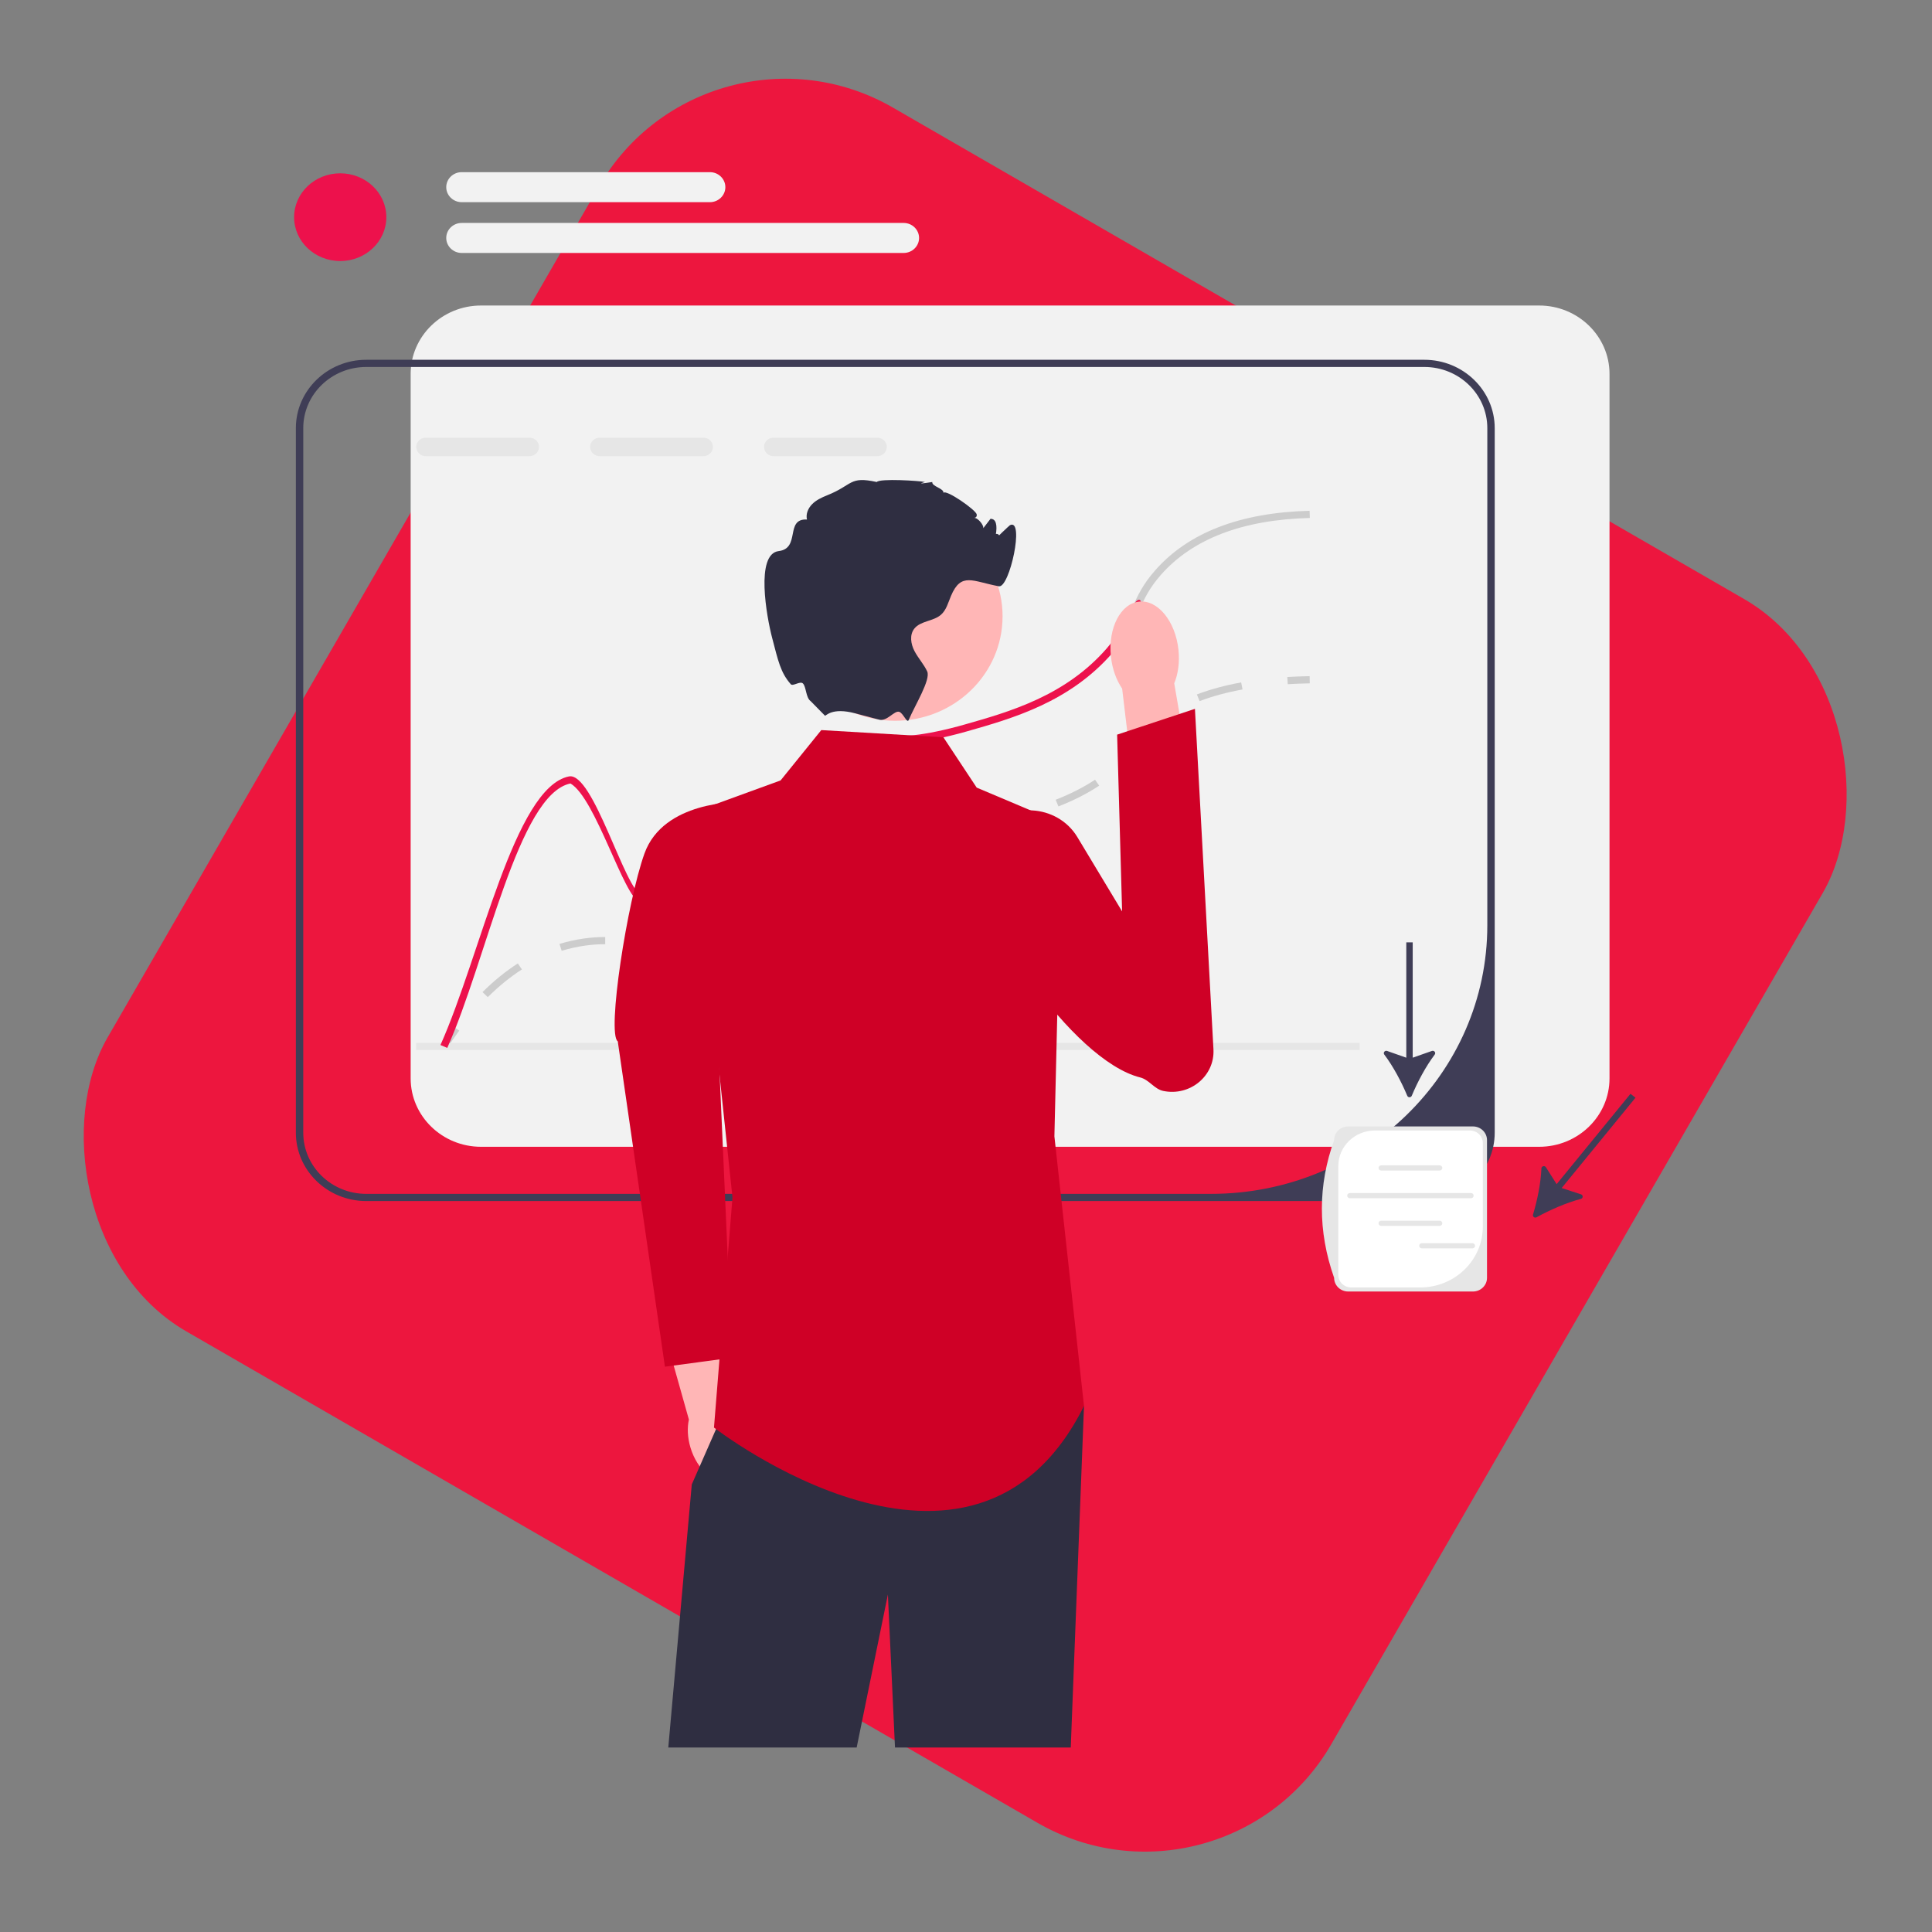 <svg width="808" height="808" viewBox="0 0 808 808" fill="none" xmlns="http://www.w3.org/2000/svg">
<rect x="0" y="0" width="808" height="808" fill="#808080" stroke="none"/>
<rect x="295.5" width="591" height="591" rx="90" transform="rotate(30 295.5 0)" fill="#ED163E"/>
<g clip-path="url(#clip0_22_351)">
<path d="M643.697 127.773H201.178C184.945 127.773 171.745 140.599 171.745 156.371V451.012C171.745 466.785 184.945 479.61 201.178 479.61H643.697C659.93 479.61 673.13 466.785 673.13 451.012V156.371C673.13 140.599 659.93 127.773 643.697 127.773V127.773Z" fill="#F2F2F2"/>
<path d="M595.687 150.468H153.169C136.935 150.468 123.735 163.294 123.735 179.066V473.707C123.735 489.48 136.935 502.305 153.169 502.305H595.687C611.92 502.305 625.12 489.48 625.12 473.707V179.066C625.12 163.294 611.92 150.468 595.687 150.468ZM622.025 386.986C622.025 449.014 570.273 499.298 506.434 499.298H153.169C138.622 499.298 126.83 487.841 126.83 473.707V179.066C126.83 164.933 138.622 153.475 153.168 153.475H595.687C610.233 153.475 622.025 164.933 622.025 179.066V386.986Z" fill="#3F3D56"/>
<path d="M186.944 438.453L184.325 436.851C186.028 434.222 187.784 431.673 189.545 429.276L192.064 431.024C190.338 433.373 188.616 435.872 186.944 438.453H186.944Z" fill="#CCCCCC"/>
<path d="M204.009 417.022L201.794 414.922C206.516 410.22 211.487 406.183 216.566 402.924L218.272 405.433C213.377 408.574 208.578 412.473 204.009 417.022V417.022ZM281.222 398.041C277.526 398.041 274.159 397.581 271.639 397.18L272.139 394.213C274.693 394.619 277.769 395.034 281.222 395.034C284.272 395.034 287.269 394.708 290.385 394.038L291.053 396.975C287.715 397.692 284.499 398.041 281.222 398.041V398.041ZM234.911 397.643L233.981 394.775C237.305 393.756 240.749 392.993 244.217 392.504C247.195 392.086 250.042 391.883 252.92 391.883H253.11V394.89H252.92C250.191 394.89 247.49 395.083 244.66 395.481C241.358 395.946 238.077 396.673 234.911 397.643H234.911ZM308.682 388.953L306.704 386.64C310.975 383.193 314.036 379.025 317.277 374.612L318.57 372.857L321.082 374.614L319.796 376.359C316.436 380.935 313.26 385.258 308.682 388.953V388.953ZM333.502 361.38L331.598 359.009C335.77 355.846 340.483 353.283 346.007 351.174C346.948 350.814 347.847 350.493 348.71 350.208L349.709 353.053C348.888 353.326 348.034 353.63 347.14 353.972C341.896 355.974 337.436 358.397 333.502 361.38ZM370.866 350.935C369.825 350.935 368.838 350.926 367.889 350.915L367.925 347.908C368.895 347.919 369.908 347.921 370.979 347.928C374.621 347.928 379.693 347.827 386.651 347.045L387.008 350.031C379.82 350.84 374.668 350.925 370.866 350.935ZM405.834 346.997L405.221 344.05C410.78 342.958 417.247 341.657 423.649 340.053L424.422 342.964C417.948 344.588 411.433 345.897 405.834 346.997ZM442.654 337.263L441.496 334.474C447.702 332.044 453.09 329.302 457.97 326.092L459.705 328.583C454.642 331.913 449.064 334.753 442.654 337.263ZM473.925 315.776L471.413 314.018C472.277 312.854 473.023 311.718 473.745 310.62C475.876 307.378 478.08 304.025 483.327 299.909L483.695 299.623L485.612 301.983L485.272 302.248C480.416 306.057 478.443 309.06 476.353 312.239C475.609 313.371 474.838 314.543 473.925 315.776ZM501.689 293.222L500.561 290.422C506.076 288.321 512.306 286.63 519.077 285.396L519.649 288.352C513.068 289.551 507.025 291.19 501.689 293.222V293.222Z" fill="#CCCCCC"/>
<path d="M538.566 286.143L538.373 283.142C541.38 282.959 544.524 282.839 547.718 282.783L547.774 285.79C544.626 285.845 541.528 285.964 538.566 286.143Z" fill="#CCCCCC"/>
<path d="M221.456 183.053H178.034C175.852 183.053 174.072 184.782 174.072 186.902C174.072 189.037 175.852 190.766 178.034 190.766H221.456C223.638 190.766 225.418 189.037 225.418 186.902C225.418 184.782 223.638 183.053 221.456 183.053Z" fill="#E6E6E6"/>
<path d="M294.188 183.053H250.765C248.583 183.053 246.804 184.782 246.804 186.902C246.804 189.037 248.583 190.766 250.765 190.766H294.188C296.37 190.766 298.149 189.037 298.149 186.902C298.149 184.782 296.37 183.053 294.188 183.053Z" fill="#E6E6E6"/>
<path d="M366.92 183.053H323.498C321.316 183.053 319.536 184.782 319.536 186.902C319.536 189.037 321.316 190.766 323.498 190.766H366.92C369.102 190.766 370.882 189.037 370.882 186.902C370.882 184.782 369.102 183.053 366.92 183.053Z" fill="#E6E6E6"/>
<path d="M568.637 436.148H174.028V439.155H568.637V436.148Z" fill="#E6E6E6"/>
<path d="M547.793 216.626C519.706 217.333 498.753 225.362 485.476 240.458C480.57 246.051 478.574 250.457 476.469 255.118C474.38 259.719 472.245 264.455 467.277 270.635V265.523C470.357 261.132 472.013 257.463 473.637 253.9C475.835 249.028 477.924 244.427 483.124 238.518C496.989 222.731 518.716 214.356 547.7 213.619L547.793 216.626V216.626Z" fill="#CCCCCC"/>
<path d="M476.469 255.118C474.38 259.719 472.244 264.455 467.277 270.635C466.689 271.371 466.054 272.138 465.373 272.935C447.454 293.639 423.514 300.436 404.263 305.909C403.056 306.254 401.88 306.57 400.735 306.871C383.62 311.382 374.242 311.216 367.263 311.111C360.253 310.991 355.626 310.915 347.347 315.516C332.166 323.921 325.945 336.221 319.925 348.114C313.72 360.353 307.87 371.916 292.953 377.343C282.6 381.102 275.327 379.238 267.636 377.283C261.028 375.584 249.119 333.764 238.574 327.665C216.801 332.101 203.57 401.235 187.058 438.253L184.211 437.05C201.156 399.1 215.114 329.379 237.924 324.718C248.091 322.643 261.477 372.592 268.425 374.366C275.636 376.216 282.43 377.945 291.869 374.517C305.642 369.525 310.965 358.985 317.14 346.791C323.082 335.063 329.814 321.771 345.799 312.9C354.821 307.893 360.067 307.984 367.309 308.104C374.211 308.224 383.527 308.374 400.735 303.759C401.602 303.518 402.484 303.277 403.397 303.022C422.245 297.669 445.689 291.008 462.99 271.011C464.693 269.041 466.101 267.222 467.277 265.522C470.356 261.132 472.012 257.463 473.637 253.9C475.834 249.028 478.573 250.457 476.469 255.118V255.118Z" fill="#ED114C"/>
<path d="M311.446 599.106C310.221 594.962 308.123 591.427 305.626 588.905L296.552 548.714L276.773 553.422L288.108 593.684C287.362 597.091 287.511 601.158 288.736 605.302C291.535 614.77 298.887 621.059 305.158 619.348C311.43 617.637 314.245 608.574 311.446 599.106L311.446 599.106Z" fill="#FFB6B6"/>
<path d="M308.71 335.468C308.71 335.468 277.475 334.846 269.533 356.947C262.304 377.063 253.734 432.329 258.367 435.523L278.086 571.575L306.205 567.82L298.988 404.579L308.71 335.468Z" fill="#CF0026"/>
<path d="M453.35 588.01L447.81 730.85H374.305L371.333 666.842L358.273 730.85H279.49L289.317 620.818L299.468 597.678L306.339 581.996L453.35 588.01Z" fill="#2F2E41"/>
<path d="M394.545 308.344L343.478 305.337L326.456 326.387L289.316 339.919L306.339 500.802L298.601 597.031C298.601 597.031 406.925 681.231 453.35 588.009L440.97 475.241L444.065 344.43L408.473 329.394L394.545 308.344Z" fill="#CF0026"/>
<path d="M492.857 271.749C493.411 276.962 492.708 281.864 491.088 285.794L499.594 335.13L475.315 338.376L469.3 287.981C466.887 284.455 465.167 279.796 464.613 274.583C463.347 262.674 468.644 252.386 476.443 251.603C484.243 250.821 491.592 259.84 492.857 271.749V271.749H492.857Z" fill="#FFB6B6"/>
<path d="M450.567 350.079C442.197 336.179 421.435 334.868 412.136 348.199C409.594 351.844 410.302 355.94 409.695 360.862C407.119 381.756 448.327 443.498 476.841 450.607C480.583 451.54 482.714 455.462 486.491 456.25H486.491C497.679 458.587 508.095 449.959 507.491 438.856L499.746 296.455L467.206 307.239L469.289 381.17L450.567 350.079L450.567 350.079Z" fill="#CF0026"/>
<path d="M374.312 301.446C399.155 301.446 419.294 281.878 419.294 257.74C419.294 233.602 399.155 214.035 374.312 214.035C349.469 214.035 329.33 233.602 329.33 257.74C329.33 281.878 349.469 301.446 374.312 301.446Z" fill="#FFB6B6"/>
<path d="M416.21 225.647C415.823 225.738 422.132 219.764 422.4 219.633C428.59 216.626 422.23 246.021 417.758 245.194C406.755 243.164 402.004 239.134 397.733 249.193C396.542 251.99 395.799 255.148 393.478 257.147C390.29 259.869 384.998 259.643 382.398 262.891C380.309 265.507 380.912 269.356 382.46 272.303C384.007 275.265 386.359 277.776 387.768 280.799C389.346 284.197 382.614 295.007 380.046 301.082V301.097L380.03 301.132C379.348 302.726 377.726 298.136 376.013 297.678C373.964 297.129 370.945 301.831 367.681 300.977C367.666 300.977 367.65 300.962 367.635 300.962C364.524 300.12 361.058 299.217 357.623 298.315H357.607C347.935 295.759 345.49 299.428 345.026 299.323L339.022 293.218C336.961 291.76 337.194 287.054 335.741 285.79C334.553 284.757 331.59 287.145 330.717 286.152C326.436 281.28 325.452 276.407 322.928 266.785C320.622 257.989 315.84 231.662 325.667 230.474C334.936 229.346 328.158 216.806 337.49 217.272C336.933 214.987 337.97 212.536 339.656 210.852C341.328 209.153 343.556 208.101 345.8 207.198C356.864 202.808 355.023 199.034 366.691 201.59C367.851 200.011 384.703 201.064 386.808 201.59C386.963 201.62 381.593 202.868 389.903 201.59C389.594 203.44 394.855 204.252 394.546 206.101C395.706 204.582 408.179 213.303 408.473 215.122C408.86 217.393 405.331 216.235 407.684 216.581C409.076 216.791 411.46 219.543 411.227 220.911C412.233 219.588 413.239 218.28 414.26 216.957C414.446 216.972 414.616 217.002 414.802 217.032C419.506 217.904 414.113 232.846 414.307 228.188C414.663 219.633 420.899 224.64 416.21 225.647Z" fill="#2F2E41"/>
<path d="M588.538 458.268C588.885 459.097 590.081 459.097 590.427 458.268C592.843 452.48 596.284 445.998 600.025 441.045C600.625 440.252 599.799 439.192 598.847 439.526L590.825 442.346V394.102H588.14V442.346L580.116 439.526C579.164 439.191 578.338 440.251 578.938 441.044C582.68 445.998 586.12 452.48 588.538 458.268Z" fill="#3F3D56"/>
<path d="M641.138 507.942C640.878 508.801 641.815 509.524 642.617 509.084C648.214 506.012 655.057 503.014 661.158 501.396C662.134 501.137 662.166 499.808 661.206 499.495L653.12 496.856L684 459.077L681.897 457.454L651.018 495.234L646.539 488.177C646.008 487.34 644.683 487.671 644.644 488.654C644.404 494.794 642.949 501.949 641.138 507.942Z" fill="#3F3D56"/>
<path d="M616.018 540.137H563.834C560.594 540.137 557.959 537.576 557.959 534.428C551.059 514.834 551.195 495.635 557.959 476.807C557.959 473.659 560.594 471.098 563.834 471.098H616.018C619.258 471.098 621.893 473.659 621.893 476.807V534.428C621.893 537.576 619.258 540.137 616.018 540.137Z" fill="#E6E6E6"/>
<path d="M575.015 472.799C566.562 472.799 559.709 479.457 559.709 487.67V533.206C559.709 536.095 562.119 538.437 565.092 538.437H593.95C608.416 538.437 620.142 527.042 620.142 512.987V478.029C620.142 475.141 617.732 472.799 614.759 472.799H575.015Z" fill="white"/>
<path d="M602.079 489.544H577.647C577.031 489.544 576.53 489.057 576.53 488.458C576.53 487.86 577.031 487.373 577.647 487.373H602.079C602.695 487.373 603.196 487.86 603.196 488.458C603.196 489.057 602.695 489.544 602.079 489.544Z" fill="#E6E6E6"/>
<path d="M602.079 512.688H577.647C577.031 512.688 576.53 512.201 576.53 511.602C576.53 511.004 577.031 510.517 577.647 510.517H602.079C602.695 510.517 603.196 511.004 603.196 511.602C603.196 512.201 602.695 512.688 602.079 512.688Z" fill="#E6E6E6"/>
<path d="M615.189 501.123H564.537C563.921 501.123 563.42 500.636 563.42 500.038C563.42 499.439 563.921 498.953 564.537 498.953H615.189C615.805 498.953 616.306 499.439 616.306 500.038C616.306 500.636 615.805 501.123 615.189 501.123Z" fill="#E6E6E6"/>
<path d="M615.787 522.098H594.651C594.035 522.098 593.534 521.611 593.534 521.012C593.534 520.414 594.035 519.927 594.651 519.927H615.787C616.403 519.927 616.903 520.414 616.903 521.012C616.903 521.611 616.403 522.098 615.787 522.098Z" fill="#E6E6E6"/>
<path d="M142.287 109.172C152.939 109.172 161.573 100.959 161.573 90.828C161.573 80.696 152.939 72.483 142.287 72.483C131.635 72.483 123 80.696 123 90.828C123 100.959 131.635 109.172 142.287 109.172Z" fill="#ED114C"/>
<path d="M296.9 84.552H193.087C189.526 84.552 186.628 81.736 186.628 78.276C186.628 74.815 189.526 72 193.087 72H296.9C300.461 72 303.359 74.815 303.359 78.276C303.359 81.736 300.461 84.552 296.9 84.552Z" fill="#F2F2F2"/>
<path d="M377.916 105.793H193.087C189.526 105.793 186.628 102.977 186.628 99.517C186.628 96.057 189.526 93.241 193.087 93.241H377.916C381.477 93.241 384.375 96.057 384.375 99.517C384.375 102.977 381.477 105.793 377.916 105.793Z" fill="#F2F2F2"/>
</g>
<defs>
<clipPath id="clip0_22_351">
<rect width="561" height="658.849" fill="white" transform="translate(123 72)"/>
</clipPath>
</defs>
</svg>

